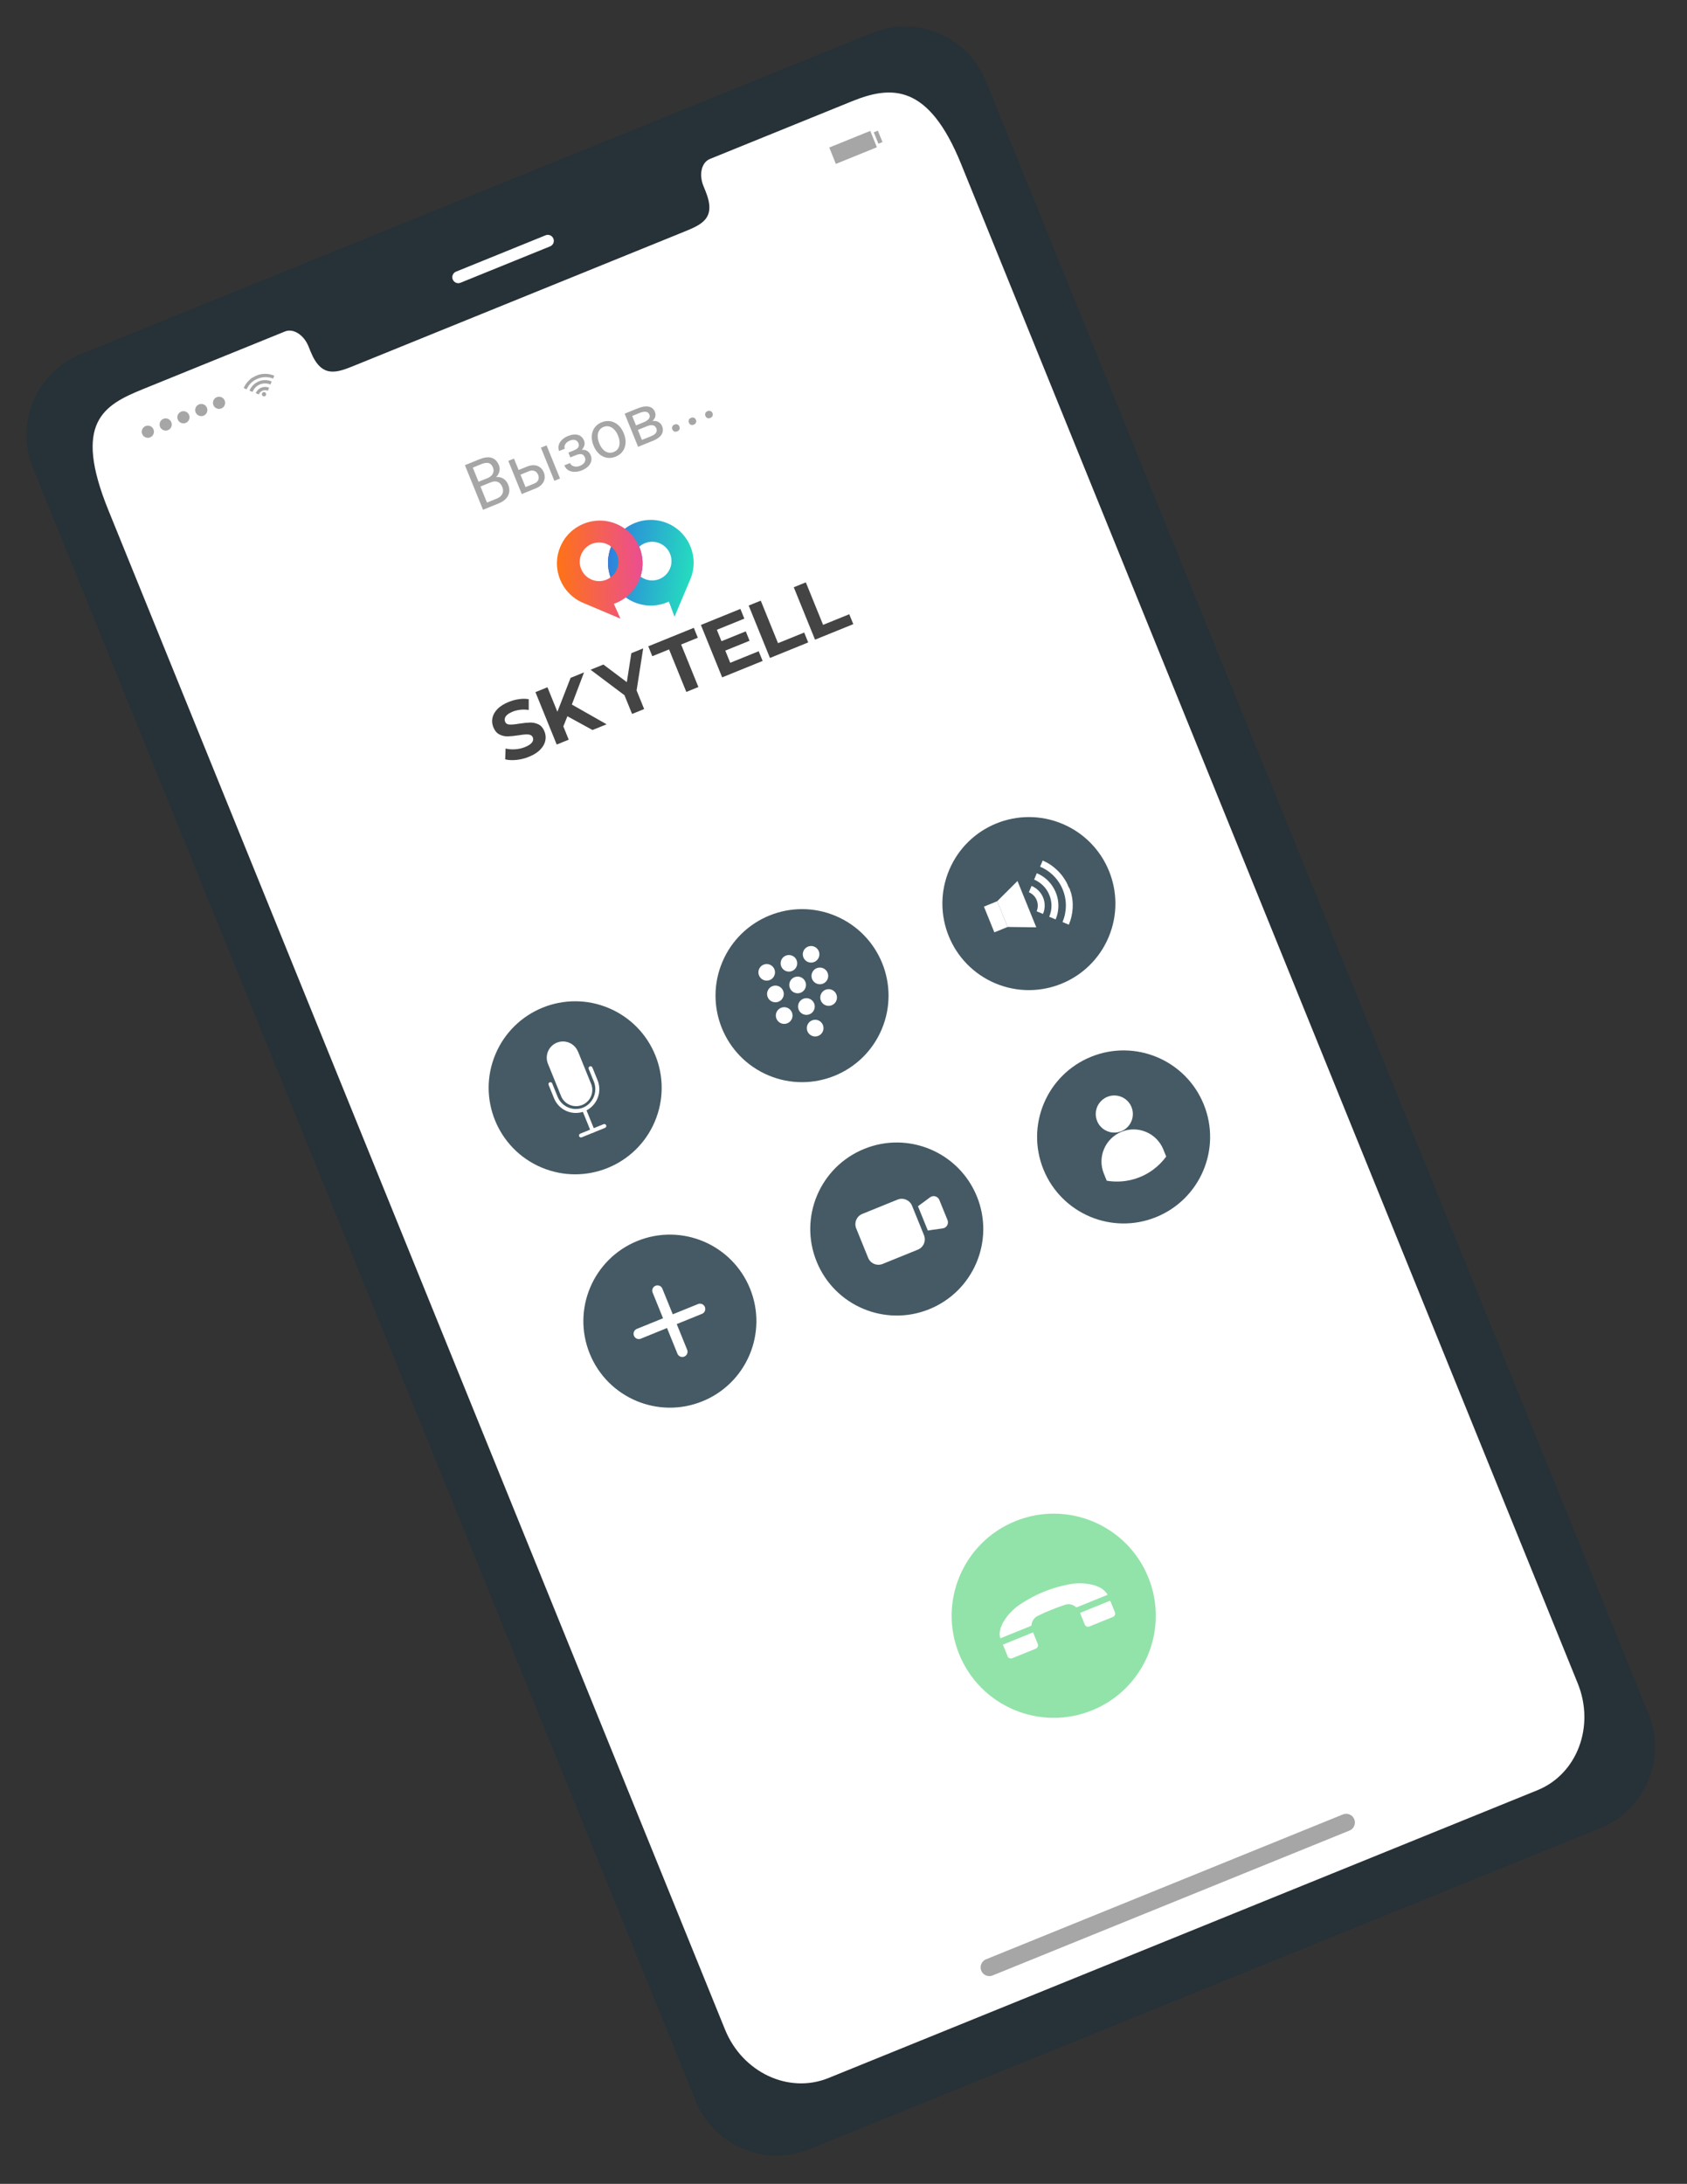 <svg width="299" height="387" viewBox="0 0 299 387" fill="none" xmlns="http://www.w3.org/2000/svg">
<rect x="0" y="0" width="299" height="387" fill="#333333" stroke="none"/>
<path d="M154.674 5.773L14.205 62.792C10.417 64.372 7.412 67.392 5.85 71.187C4.288 74.982 4.297 79.242 5.875 83.031L123.253 372.196C124.764 376.011 127.727 379.07 131.492 380.703C135.256 382.335 139.514 382.407 143.332 380.903L283.801 323.885C287.59 322.304 290.597 319.284 292.162 315.488C293.727 311.692 293.723 307.43 292.149 303.638L174.771 14.473C173.259 10.655 170.292 7.594 166.523 5.962C162.755 4.331 158.492 4.263 154.674 5.773ZM279.633 298.304C282.725 305.92 279.524 314.386 272.501 317.237L146.829 368.249C139.787 371.107 131.592 367.268 128.5 359.651L19.201 90.389C12.909 74.888 18.299 71.815 25.341 68.956L50.516 58.737C51.971 58.147 53.843 59.329 54.67 61.368L55.047 62.294C57.006 67.122 59.664 66.065 62.907 64.748L121.123 41.117C124.394 39.789 127.016 38.725 125.049 33.879L124.673 32.953C123.838 30.895 124.345 28.768 125.828 28.167L151.012 17.944C158.036 15.093 164.573 14.846 170.335 29.041L279.633 298.304Z" fill="#263238"/>
<path d="M97.495 43.661L81.623 50.104C81.494 50.157 81.356 50.185 81.216 50.185C81.077 50.184 80.939 50.156 80.81 50.102C80.681 50.047 80.565 49.968 80.468 49.868C80.37 49.768 80.293 49.65 80.242 49.52C80.136 49.26 80.138 48.968 80.248 48.709C80.357 48.45 80.565 48.245 80.826 48.139L96.698 41.697C96.958 41.591 97.25 41.593 97.509 41.702C97.768 41.812 97.973 42.02 98.079 42.28C98.132 42.409 98.16 42.547 98.159 42.687C98.159 42.826 98.131 42.964 98.077 43.093C98.022 43.221 97.943 43.338 97.843 43.435C97.743 43.533 97.625 43.61 97.495 43.661Z" fill="white"/>
<path d="M170.335 29.041L279.633 298.304C282.725 305.92 279.524 314.386 272.501 317.237L146.829 368.249C139.787 371.107 131.592 367.268 128.5 359.652L19.201 90.389C12.909 74.888 18.299 71.815 25.341 68.956L50.516 58.737C51.971 58.147 53.843 59.33 54.671 61.368L55.047 62.295C57.006 67.122 59.664 66.065 62.907 64.749L121.123 41.117C124.394 39.79 127.016 38.725 125.049 33.879L124.673 32.953C123.838 30.896 124.346 28.769 125.828 28.167L151.012 17.944C158.036 15.093 164.573 14.846 170.335 29.041Z" fill="white"/>
<path d="M48.626 66.552L48.483 66.89L48.401 67.086C47.526 66.734 46.548 66.743 45.68 67.111C45.244 67.278 44.846 67.529 44.508 67.852C44.17 68.174 43.899 68.561 43.712 68.989L43.521 68.915L43.191 68.769L43.384 68.367C43.53 68.1 43.709 67.853 43.917 67.632C44.15 67.365 44.417 67.129 44.712 66.932C44.87 66.868 45.027 66.804 45.162 66.684L45.579 66.515L45.894 66.387C46.207 66.306 46.528 66.259 46.852 66.247C47.083 66.24 47.315 66.25 47.544 66.278C47.785 66.319 48.023 66.374 48.258 66.442L48.612 66.568L48.626 66.552Z" fill="#A6A6A6"/>
<path d="M44.766 69.457L44.219 69.226C44.469 68.615 44.915 68.105 45.485 67.773C45.884 67.533 46.334 67.392 46.798 67.362C47.263 67.331 47.727 67.411 48.154 67.596L47.92 68.134C47.63 68.01 47.318 67.945 47.003 67.942C46.688 67.94 46.376 67.999 46.084 68.118C45.792 68.236 45.526 68.411 45.302 68.633C45.078 68.854 44.9 69.118 44.779 69.409L44.766 69.457Z" fill="#A6A6A6"/>
<path d="M47.7 68.709L47.474 69.243C47.325 69.18 47.165 69.147 47.004 69.146C46.842 69.144 46.682 69.175 46.532 69.236C46.383 69.297 46.246 69.386 46.131 69.5C46.016 69.613 45.925 69.748 45.862 69.897L45.328 69.671C45.419 69.452 45.553 69.252 45.722 69.085C45.891 68.917 46.092 68.784 46.313 68.695C46.533 68.605 46.769 68.56 47.008 68.563C47.246 68.565 47.481 68.615 47.7 68.709Z" fill="#A6A6A6"/>
<path d="M47.163 69.779C47.183 69.867 47.171 69.959 47.129 70.039C47.087 70.119 47.019 70.181 46.935 70.215C46.852 70.249 46.759 70.252 46.673 70.224C46.588 70.196 46.515 70.138 46.468 70.061C46.439 70.014 46.421 69.961 46.415 69.906C46.408 69.852 46.414 69.796 46.431 69.744C46.449 69.692 46.477 69.644 46.515 69.603C46.552 69.563 46.598 69.532 46.649 69.511C46.7 69.49 46.755 69.481 46.81 69.483C46.865 69.486 46.919 69.501 46.968 69.526C47.017 69.552 47.06 69.587 47.093 69.631C47.127 69.675 47.151 69.725 47.163 69.779Z" fill="#A6A6A6"/>
<path d="M26.61 77.507C27.163 77.282 27.429 76.653 27.205 76.1C26.98 75.547 26.351 75.281 25.798 75.505C25.245 75.73 24.979 76.36 25.203 76.912C25.428 77.465 26.058 77.731 26.61 77.507Z" fill="#A6A6A6"/>
<path d="M28.363 75.63C28.283 75.432 28.263 75.214 28.306 75.005C28.349 74.796 28.453 74.604 28.605 74.454C28.758 74.304 28.951 74.203 29.16 74.163C29.37 74.123 29.587 74.145 29.784 74.229C29.981 74.312 30.148 74.451 30.266 74.63C30.383 74.808 30.445 75.017 30.444 75.231C30.442 75.445 30.377 75.653 30.257 75.83C30.137 76.007 29.968 76.144 29.77 76.224C29.504 76.332 29.207 76.33 28.943 76.218C28.679 76.107 28.471 75.895 28.363 75.63Z" fill="#A6A6A6"/>
<path d="M32.92 74.945C33.473 74.721 33.739 74.091 33.515 73.538C33.29 72.986 32.66 72.72 32.108 72.944C31.555 73.168 31.289 73.798 31.513 74.351C31.738 74.903 32.367 75.17 32.92 74.945Z" fill="#A6A6A6"/>
<path d="M34.673 73.069C34.593 72.871 34.573 72.653 34.616 72.444C34.659 72.235 34.763 72.043 34.915 71.893C35.067 71.743 35.261 71.642 35.47 71.602C35.68 71.561 35.897 71.584 36.094 71.668C36.291 71.751 36.458 71.89 36.576 72.069C36.693 72.247 36.755 72.456 36.754 72.67C36.752 72.884 36.687 73.092 36.567 73.269C36.447 73.445 36.278 73.583 36.08 73.663C35.814 73.771 35.517 73.769 35.253 73.657C34.989 73.546 34.781 73.334 34.673 73.069Z" fill="#A6A6A6"/>
<path d="M37.823 71.79C37.77 71.658 37.743 71.518 37.744 71.376C37.745 71.234 37.774 71.094 37.829 70.963C37.884 70.832 37.965 70.714 38.066 70.615C38.167 70.515 38.286 70.436 38.418 70.383C38.549 70.329 38.69 70.303 38.832 70.304C38.974 70.305 39.114 70.334 39.244 70.389C39.375 70.444 39.493 70.524 39.593 70.625C39.693 70.726 39.771 70.846 39.825 70.977C39.878 71.109 39.905 71.249 39.904 71.391C39.903 71.533 39.874 71.673 39.819 71.804C39.764 71.935 39.683 72.053 39.582 72.153C39.481 72.252 39.362 72.331 39.23 72.384C39.099 72.438 38.958 72.465 38.816 72.463C38.675 72.463 38.534 72.434 38.404 72.378C38.273 72.323 38.154 72.243 38.055 72.142C37.955 72.041 37.877 71.921 37.823 71.79Z" fill="#A6A6A6"/>
<path d="M154.382 22.868L146.645 26.009L148.01 29.372L155.747 26.232L154.382 22.868Z" fill="#A6A6A6"/>
<path d="M156.073 26.369L147.873 29.698L146.319 25.871L154.519 22.543L156.073 26.369ZM148.148 29.047L155.421 26.094L154.244 23.194L146.98 26.143L148.148 29.047Z" fill="white"/>
<path d="M152.548 24.12L147.294 26.252L148.306 28.745L153.56 26.612L152.548 24.12Z" fill="#A6A6A6"/>
<path d="M155.588 23.155L154.866 23.449L155.686 25.469L156.408 25.175L155.588 23.155Z" fill="#A6A6A6"/>
<path d="M237.894 321.582L174.655 347.252C174.307 347.427 174.038 347.726 173.901 348.091C173.764 348.456 173.769 348.858 173.915 349.219C174.062 349.58 174.339 349.873 174.691 350.039C175.044 350.205 175.446 350.232 175.817 350.115L239.056 324.445C239.26 324.381 239.449 324.275 239.61 324.134C239.771 323.993 239.901 323.821 239.992 323.627C240.084 323.433 240.134 323.223 240.14 323.009C240.145 322.795 240.107 322.582 240.026 322.384C239.946 322.185 239.825 322.006 239.672 321.857C239.518 321.707 239.336 321.591 239.136 321.516C238.935 321.441 238.721 321.408 238.508 321.419C238.294 321.43 238.085 321.486 237.894 321.582Z" fill="#A6A6A6"/>
<path d="M156.272 182.405C159.567 174.606 155.916 165.613 148.117 162.317C140.319 159.022 131.325 162.672 128.029 170.471C124.734 178.27 128.385 187.264 136.184 190.559C143.982 193.855 152.976 190.204 156.272 182.405Z" fill="#455A64"/>
<path d="M135.327 170.948C135.059 171.059 134.83 171.247 134.668 171.488C134.507 171.729 134.42 172.013 134.419 172.303C134.419 172.594 134.504 172.878 134.665 173.119C134.825 173.361 135.054 173.55 135.322 173.662C135.59 173.774 135.885 173.805 136.17 173.749C136.455 173.694 136.717 173.555 136.923 173.351C137.13 173.147 137.271 172.886 137.329 172.602C137.388 172.318 137.361 172.022 137.252 171.753C137.179 171.574 137.071 171.41 136.934 171.272C136.798 171.135 136.636 171.025 136.457 170.95C136.278 170.875 136.086 170.837 135.892 170.836C135.698 170.836 135.506 170.874 135.327 170.948Z" fill="white"/>
<path d="M139.275 169.346C139.005 169.455 138.774 169.642 138.611 169.882C138.448 170.123 138.36 170.406 138.357 170.697C138.355 170.988 138.44 171.273 138.599 171.516C138.759 171.758 138.987 171.949 139.255 172.062C139.523 172.175 139.818 172.206 140.104 172.151C140.39 172.097 140.652 171.959 140.859 171.754C141.067 171.55 141.208 171.289 141.267 171.005C141.326 170.72 141.299 170.424 141.189 170.155C141.043 169.793 140.759 169.505 140.4 169.354C140.04 169.202 139.636 169.199 139.275 169.346Z" fill="white"/>
<path d="M144.318 170.471C144.586 170.36 144.816 170.172 144.977 169.931C145.139 169.69 145.225 169.406 145.226 169.116C145.227 168.826 145.141 168.542 144.981 168.3C144.82 168.058 144.591 167.869 144.324 167.757C144.056 167.645 143.761 167.615 143.476 167.67C143.191 167.725 142.929 167.864 142.722 168.068C142.516 168.272 142.375 168.533 142.316 168.817C142.258 169.101 142.285 169.397 142.394 169.666C142.467 169.845 142.575 170.009 142.711 170.147C142.847 170.285 143.01 170.394 143.188 170.469C143.367 170.544 143.559 170.583 143.753 170.583C143.947 170.583 144.139 170.545 144.318 170.471Z" fill="white"/>
<path d="M136.877 174.765C136.606 174.875 136.373 175.063 136.209 175.306C136.044 175.548 135.956 175.833 135.954 176.126C135.952 176.419 136.036 176.705 136.197 176.95C136.358 177.195 136.588 177.386 136.857 177.5C137.127 177.614 137.424 177.645 137.712 177.59C137.999 177.535 138.264 177.396 138.473 177.19C138.681 176.985 138.824 176.722 138.883 176.436C138.942 176.149 138.915 175.851 138.805 175.58C138.733 175.399 138.626 175.234 138.489 175.095C138.353 174.956 138.191 174.845 138.011 174.769C137.832 174.694 137.639 174.654 137.444 174.653C137.25 174.653 137.057 174.691 136.877 174.765Z" fill="white"/>
<path d="M140.824 173.163C140.552 173.272 140.318 173.459 140.152 173.7C139.986 173.942 139.895 174.227 139.892 174.52C139.888 174.813 139.972 175.101 140.132 175.347C140.292 175.592 140.521 175.785 140.791 175.9C141.06 176.015 141.358 176.047 141.646 175.993C141.934 175.938 142.2 175.799 142.409 175.594C142.618 175.389 142.761 175.126 142.821 174.839C142.88 174.552 142.853 174.253 142.743 173.982C142.596 173.62 142.312 173.33 141.952 173.177C141.593 173.024 141.187 173.019 140.824 173.163Z" fill="white"/>
<path d="M144.762 171.565C144.49 171.673 144.256 171.86 144.09 172.101C143.924 172.343 143.833 172.629 143.829 172.922C143.826 173.215 143.909 173.502 144.07 173.748C144.23 173.993 144.459 174.186 144.729 174.301C144.998 174.416 145.296 174.448 145.584 174.394C145.872 174.34 146.138 174.201 146.347 173.995C146.556 173.79 146.699 173.527 146.759 173.24C146.818 172.953 146.791 172.655 146.681 172.383C146.534 172.021 146.25 171.732 145.89 171.578C145.531 171.425 145.125 171.42 144.762 171.565Z" fill="white"/>
<path d="M138.43 178.592C138.159 178.702 137.927 178.89 137.762 179.132C137.598 179.374 137.509 179.66 137.507 179.953C137.505 180.245 137.59 180.532 137.751 180.777C137.911 181.021 138.141 181.213 138.411 181.326C138.68 181.44 138.978 181.472 139.265 181.417C139.553 181.362 139.817 181.223 140.026 181.017C140.234 180.812 140.377 180.549 140.436 180.262C140.496 179.976 140.468 179.678 140.358 179.406C140.286 179.226 140.179 179.061 140.043 178.922C139.906 178.782 139.744 178.672 139.565 178.596C139.385 178.52 139.193 178.481 138.998 178.48C138.803 178.479 138.61 178.517 138.43 178.592Z" fill="white"/>
<path d="M142.377 176.99C142.105 177.098 141.871 177.285 141.705 177.527C141.539 177.768 141.448 178.054 141.445 178.347C141.441 178.64 141.525 178.928 141.685 179.173C141.845 179.419 142.074 179.611 142.344 179.726C142.614 179.841 142.911 179.874 143.2 179.819C143.488 179.765 143.753 179.626 143.962 179.421C144.171 179.215 144.315 178.952 144.374 178.665C144.433 178.378 144.406 178.08 144.296 177.808C144.149 177.446 143.865 177.157 143.505 177.004C143.146 176.85 142.741 176.845 142.377 176.99Z" fill="white"/>
<path d="M146.315 175.391C146.043 175.5 145.809 175.687 145.643 175.928C145.477 176.17 145.386 176.455 145.383 176.748C145.379 177.041 145.463 177.329 145.623 177.575C145.783 177.82 146.012 178.013 146.282 178.128C146.552 178.243 146.849 178.275 147.138 178.221C147.426 178.166 147.691 178.027 147.9 177.822C148.109 177.617 148.253 177.354 148.312 177.067C148.371 176.78 148.344 176.481 148.234 176.21C148.087 175.848 147.803 175.558 147.443 175.405C147.084 175.252 146.679 175.247 146.315 175.391Z" fill="white"/>
<path d="M143.931 180.817C143.658 180.925 143.424 181.112 143.258 181.355C143.092 181.597 143.001 181.883 142.998 182.176C142.995 182.47 143.08 182.758 143.24 183.003C143.401 183.249 143.632 183.441 143.902 183.555C144.173 183.669 144.471 183.7 144.759 183.645C145.047 183.589 145.312 183.449 145.521 183.242C145.729 183.035 145.871 182.771 145.929 182.483C145.987 182.196 145.958 181.897 145.846 181.626C145.699 181.265 145.415 180.976 145.056 180.825C144.697 180.673 144.292 180.67 143.931 180.817Z" fill="white"/>
<path d="M204.911 215.681C212.756 212.497 216.534 203.556 213.35 195.711C210.166 187.866 201.225 184.088 193.38 187.272C185.535 190.457 181.757 199.398 184.941 207.242C188.126 215.087 197.067 218.865 204.911 215.681Z" fill="#455A64"/>
<path d="M200.547 196.181C200.791 196.783 200.852 197.445 200.72 198.083C200.589 198.72 200.271 199.304 199.808 199.761C199.345 200.218 198.756 200.527 198.117 200.649C197.478 200.772 196.817 200.702 196.218 200.448C195.618 200.195 195.107 199.77 194.75 199.226C194.392 198.683 194.204 198.045 194.208 197.395C194.213 196.744 194.41 196.109 194.776 195.571C195.141 195.032 195.658 194.614 196.261 194.37C197.069 194.041 197.975 194.048 198.779 194.387C199.582 194.727 200.218 195.372 200.547 196.181Z" fill="white"/>
<path d="M206.185 203.691L206.697 204.951C206.025 205.866 205.217 206.671 204.299 207.339C203.134 208.179 201.815 208.779 200.416 209.104C199.017 209.429 197.568 209.472 196.153 209.232L195.641 207.971C195.073 206.573 195.085 205.007 195.672 203.617C196.259 202.227 197.375 201.127 198.773 200.559C200.171 199.992 201.738 200.003 203.128 200.59C204.518 201.177 205.618 202.293 206.185 203.691Z" fill="white"/>
<path d="M116.063 198.736C119.358 190.937 115.708 181.943 107.909 178.648C100.11 175.352 91.116 179.003 87.821 186.802C84.525 194.601 88.176 203.594 95.975 206.89C103.774 210.185 112.767 206.535 116.063 198.736Z" fill="#455A64"/>
<path d="M105.175 200.704C105.089 200.739 104.992 200.738 104.907 200.702C104.821 200.666 104.754 200.597 104.719 200.511L103.184 196.731C103.149 196.645 103.15 196.548 103.186 196.463C103.222 196.377 103.291 196.31 103.377 196.275C103.463 196.24 103.559 196.24 103.645 196.277C103.73 196.313 103.798 196.381 103.833 196.467L105.367 200.248C105.402 200.334 105.402 200.43 105.366 200.516C105.329 200.601 105.261 200.669 105.175 200.704Z" fill="white"/>
<path d="M107.241 199.865L103.099 201.546C103.013 201.581 102.917 201.58 102.831 201.544C102.746 201.508 102.678 201.439 102.643 201.353C102.608 201.267 102.609 201.171 102.645 201.085C102.681 201 102.75 200.932 102.836 200.897L106.978 199.216C107.064 199.181 107.16 199.182 107.246 199.218C107.331 199.254 107.399 199.323 107.434 199.409C107.469 199.495 107.468 199.591 107.432 199.676C107.396 199.762 107.327 199.83 107.241 199.865Z" fill="white"/>
<path d="M102.471 186.411L104.701 191.906C104.87 192.26 104.964 192.645 104.979 193.037C104.994 193.429 104.928 193.821 104.786 194.186C104.644 194.552 104.428 194.885 104.153 195.165C103.877 195.445 103.548 195.665 103.184 195.813C102.82 195.96 102.43 196.032 102.038 196.023C101.646 196.015 101.259 195.926 100.902 195.763C100.545 195.599 100.226 195.365 99.963 195.073C99.7 194.782 99.499 194.44 99.373 194.068L97.143 188.574C96.839 187.875 96.826 187.085 97.105 186.377C97.384 185.668 97.933 185.1 98.632 184.796C99.33 184.493 100.12 184.479 100.828 184.758C101.537 185.038 102.105 185.587 102.409 186.285C102.434 186.324 102.455 186.367 102.471 186.411Z" fill="white"/>
<path d="M103.627 196.918C103.12 197.125 102.577 197.23 102.029 197.227C101.481 197.224 100.939 197.112 100.434 196.899C99.929 196.685 99.472 196.375 99.088 195.984C98.703 195.593 98.4 195.13 98.195 194.622L97.255 192.306C97.228 192.262 97.211 192.214 97.205 192.163C97.199 192.113 97.204 192.061 97.219 192.013C97.235 191.964 97.261 191.92 97.296 191.883C97.331 191.845 97.373 191.816 97.421 191.797C97.468 191.778 97.519 191.769 97.57 191.772C97.62 191.774 97.67 191.788 97.715 191.812C97.76 191.835 97.8 191.869 97.831 191.909C97.862 191.95 97.883 191.996 97.894 192.046L98.834 194.363C99.013 194.797 99.278 195.191 99.612 195.52C99.946 195.85 100.344 196.108 100.781 196.281C101.217 196.453 101.684 196.536 102.154 196.523C102.623 196.511 103.085 196.404 103.512 196.209C104.328 195.809 104.961 195.113 105.281 194.263C105.602 193.413 105.587 192.473 105.238 191.634L104.343 189.428C104.308 189.342 104.309 189.246 104.345 189.161C104.381 189.075 104.45 189.007 104.536 188.973C104.622 188.938 104.718 188.938 104.804 188.974C104.889 189.011 104.957 189.079 104.992 189.165L105.887 191.37C106.314 192.377 106.335 193.51 105.944 194.532C105.554 195.553 104.784 196.384 103.794 196.85L103.627 196.918Z" fill="white"/>
<path d="M164.707 232C172.552 228.816 176.33 219.875 173.146 212.03C169.961 204.185 161.021 200.407 153.176 203.592C145.331 206.776 141.553 215.717 144.737 223.562C147.921 231.407 156.862 235.185 164.707 232Z" fill="#455A64"/>
<path d="M166.486 212.64L167.953 216.253C168.007 216.404 168.026 216.565 168.01 216.724C167.993 216.883 167.942 217.037 167.859 217.174C167.776 217.311 167.664 217.427 167.531 217.516C167.397 217.604 167.246 217.661 167.087 217.684L165.31 217.931L164.447 218.065L162.698 213.757L164.626 212.337L164.883 212.147C165.016 212.057 165.168 211.998 165.327 211.975C165.486 211.952 165.648 211.964 165.802 212.011C165.956 212.059 166.097 212.139 166.215 212.248C166.333 212.357 166.426 212.491 166.486 212.64Z" fill="white"/>
<path d="M159.08 212.581L152.835 215.116C151.827 215.525 151.341 216.674 151.751 217.682L153.868 222.899C154.277 223.907 155.426 224.393 156.435 223.983L162.68 221.448C163.688 221.039 164.173 219.89 163.764 218.882L161.647 213.665C161.237 212.657 160.088 212.172 159.08 212.581Z" fill="white"/>
<path d="M124.494 248.324C132.339 245.139 136.117 236.198 132.933 228.353C129.748 220.509 120.807 216.73 112.962 219.915C105.118 223.099 101.339 232.04 104.524 239.885C107.708 247.73 116.649 251.508 124.494 248.324Z" fill="#455A64"/>
<path d="M123.799 231.058L119.24 232.908L117.393 228.359C117.301 228.13 117.121 227.948 116.894 227.852C116.666 227.756 116.41 227.754 116.182 227.847C115.953 227.939 115.771 228.119 115.675 228.346C115.579 228.574 115.577 228.83 115.67 229.058L117.517 233.608L112.967 235.454C112.841 235.491 112.724 235.554 112.623 235.639C112.522 235.724 112.441 235.829 112.383 235.947C112.326 236.065 112.294 236.195 112.29 236.326C112.285 236.458 112.309 236.589 112.358 236.711C112.408 236.833 112.482 236.943 112.577 237.034C112.672 237.125 112.785 237.196 112.908 237.241C113.032 237.286 113.164 237.304 113.295 237.295C113.426 237.286 113.554 237.249 113.671 237.187L118.22 235.34L120.067 239.89C120.159 240.118 120.339 240.301 120.566 240.397C120.794 240.493 121.05 240.494 121.278 240.402C121.507 240.309 121.689 240.129 121.785 239.902C121.881 239.675 121.883 239.419 121.79 239.19L119.943 234.641L124.502 232.79C124.707 232.681 124.865 232.5 124.944 232.281C125.024 232.062 125.019 231.822 124.932 231.607C124.844 231.391 124.68 231.216 124.471 231.114C124.262 231.013 124.022 230.993 123.799 231.058Z" fill="white"/>
<path d="M196.48 166.093C199.776 158.294 196.125 149.301 188.326 146.005C180.527 142.71 171.533 146.36 168.238 154.159C164.943 161.958 168.593 170.952 176.392 174.247C184.191 177.543 193.185 173.892 196.48 166.093Z" fill="#455A64"/>
<path d="M189.163 156.65C189.031 156.325 188.821 156.022 188.634 155.72C188.226 155.087 187.732 154.514 187.166 154.017C186.7 153.588 186.186 153.214 185.634 152.902L184.809 152.492L184.512 153.195L184.334 153.581C185.241 153.961 186.064 154.518 186.756 155.218C187.448 155.918 187.994 156.747 188.364 157.659C188.735 158.571 188.921 159.547 188.913 160.531C188.904 161.515 188.702 162.488 188.317 163.393L188.721 163.564L189.437 163.866C189.532 163.623 189.628 163.379 189.71 163.13C189.868 162.641 189.983 162.14 190.051 161.631C190.118 161.149 190.144 160.662 190.129 160.175C190.109 159.505 190.006 158.84 189.822 158.195C189.732 157.973 189.638 157.741 189.603 157.496C189.505 157.493 189.208 156.761 189.163 156.65Z" fill="white"/>
<path d="M186.726 157.348C186.05 156.177 185.007 155.261 183.758 154.742L183.289 155.872C183.897 156.128 184.448 156.501 184.911 156.971C185.374 157.44 185.739 157.997 185.986 158.608C186.239 159.218 186.367 159.872 186.362 160.532C186.358 161.192 186.221 161.845 185.959 162.451L187.092 162.93C187.473 162.036 187.638 161.065 187.575 160.095C187.511 159.125 187.22 158.184 186.726 157.348Z" fill="white"/>
<path d="M182.828 156.998L182.355 158.118C182.668 158.247 182.953 158.437 183.191 158.678C183.43 158.918 183.618 159.204 183.744 159.519C183.872 159.831 183.937 160.166 183.935 160.504C183.933 160.842 183.865 161.176 183.733 161.487L184.854 161.961C185.051 161.502 185.154 161.009 185.159 160.51C185.164 160.012 185.069 159.517 184.88 159.055C184.692 158.593 184.413 158.173 184.061 157.82C183.709 157.467 183.29 157.187 182.828 156.998Z" fill="white"/>
<path d="M176.74 159.706L174.387 160.662L176.237 165.22L178.591 164.265L176.74 159.706Z" fill="white"/>
<path d="M176.74 159.707L180.336 156.121L183.668 164.331L178.591 164.265L176.74 159.707Z" fill="white"/>
<path d="M193.563 303.087C202.82 299.33 207.278 288.779 203.521 279.522C199.763 270.264 189.212 265.806 179.955 269.564C170.698 273.321 166.239 283.872 169.997 293.129C173.755 302.387 184.305 306.845 193.563 303.087Z" fill="#92E3A9"/>
<path d="M196.316 282.565C196.135 282.327 195.942 282.1 195.737 281.882C195.5 281.682 195.249 281.499 194.986 281.335L194.126 280.971C193.791 280.891 193.471 280.795 193.135 280.737C191.875 280.502 190.58 280.521 189.327 280.794C186.371 281.357 183.555 282.499 181.043 284.156C179.944 284.842 178.991 285.739 178.24 286.794C178.052 287.076 177.886 287.359 177.716 287.632L177.333 288.522L177.222 289.074C177.134 289.49 177.164 289.923 177.309 290.323L182.701 288.134C182.741 288.121 182.774 288.095 182.797 288.06C182.82 288.025 182.831 287.984 182.828 287.943C182.862 287.596 182.985 287.265 183.186 286.981C183.387 286.697 183.658 286.47 183.973 286.323C185.505 285.582 187.084 284.942 188.699 284.405C189.025 284.282 189.378 284.25 189.721 284.312C190.064 284.374 190.383 284.529 190.645 284.759C190.68 284.792 190.724 284.814 190.771 284.821C190.819 284.829 190.867 284.822 190.911 284.802L196.146 282.677L196.316 282.565Z" fill="white"/>
<path d="M177.754 291.449L178.556 293.422C178.58 293.518 178.626 293.606 178.691 293.681C178.755 293.755 178.836 293.814 178.926 293.853C179.017 293.891 179.116 293.908 179.214 293.902C179.312 293.896 179.408 293.867 179.493 293.818L183.496 292.194C183.594 292.169 183.684 292.121 183.761 292.055C183.837 291.989 183.897 291.906 183.935 291.813C183.974 291.72 183.99 291.619 183.983 291.518C183.976 291.418 183.946 291.32 183.894 291.233L183.259 289.668C183.202 289.529 183.146 289.39 183.097 289.269L177.754 291.449Z" fill="white"/>
<path d="M196.714 283.677L191.423 285.824C191.694 286.491 191.964 287.159 192.239 287.835C192.267 287.924 192.314 288.006 192.377 288.075C192.44 288.144 192.518 288.198 192.604 288.233C192.691 288.268 192.784 288.283 192.877 288.278C192.971 288.273 193.061 288.247 193.143 288.202L197.183 286.562C197.275 286.536 197.361 286.49 197.433 286.428C197.505 286.365 197.562 286.286 197.6 286.199C197.638 286.111 197.655 286.016 197.651 285.92C197.648 285.824 197.622 285.731 197.578 285.646C197.322 285.016 197.07 284.395 196.826 283.793L196.714 283.677Z" fill="white"/>
<path d="M118.305 92.73C115.706 91.632 112.839 92.094 110.745 93.689C109.729 94.464 108.894 95.507 108.361 96.77C108.347 96.803 108.333 96.838 108.319 96.872C107.586 98.679 107.6 100.608 108.219 102.311C108.73 103.717 109.653 104.97 110.908 105.875C111.363 106.203 111.862 106.485 112.401 106.713C114.456 107.581 116.679 107.474 118.554 106.603L119.548 109.295L122.344 102.673C123.974 98.812 122.166 94.36 118.305 92.73ZM116.874 102.611C115.717 103.081 114.453 102.873 113.523 102.173C114.102 100.389 113.981 98.52 113.291 96.889C113.579 96.629 113.916 96.415 114.296 96.26C116.05 95.548 118.048 96.393 118.76 98.147C119.472 99.9 118.628 101.899 116.874 102.611Z" fill="url(#paint0_linear_505_21863)"/>
<path d="M113.291 96.889C113.981 98.52 114.102 100.389 113.523 102.173C113.044 101.812 112.653 101.321 112.41 100.724C111.852 99.35 112.25 97.826 113.291 96.889Z" fill="url(#paint1_linear_505_21863)"/>
<path d="M110.746 93.689C110.292 93.362 109.794 93.08 109.257 92.853C105.397 91.22 100.944 93.026 99.311 96.887C97.679 100.746 99.485 105.199 103.345 106.832L109.965 109.631L108.801 107.008C109.556 106.745 110.268 106.363 110.908 105.875C111.924 105.101 112.758 104.059 113.29 102.798C113.378 102.591 113.455 102.383 113.522 102.174C114.101 100.389 113.981 98.52 113.291 96.889C112.762 95.631 111.892 94.515 110.746 93.689ZM103.008 100.843C102.297 99.089 103.141 97.09 104.895 96.378C106.083 95.896 107.382 96.128 108.319 96.872C107.586 98.679 107.6 100.608 108.219 102.311C107.994 102.478 107.745 102.619 107.473 102.729C105.719 103.441 103.72 102.596 103.008 100.843Z" fill="url(#paint2_linear_505_21863)"/>
<path d="M109.359 98.264C109.961 99.747 109.451 101.404 108.219 102.311C107.6 100.608 107.586 98.678 108.319 96.872C108.766 97.227 109.13 97.699 109.359 98.264Z" fill="url(#paint3_linear_505_21863)"/>
<path d="M93.942 128.044C93.426 128.057 92.775 128.125 92 128.243C91.257 128.374 90.689 128.421 90.3 128.396C89.9 128.375 89.647 128.202 89.52 127.887C89.392 127.573 89.433 127.255 89.635 126.95C89.849 126.641 90.245 126.362 90.85 126.116C91.701 125.771 92.665 125.668 93.713 125.806L93.712 123.907C93.177 123.81 92.601 123.807 91.986 123.9C91.367 123.981 90.757 124.15 90.163 124.391C89.311 124.737 88.644 125.152 88.166 125.647C87.689 126.142 87.393 126.668 87.28 127.225C87.167 127.782 87.217 128.324 87.436 128.864C87.687 129.483 88.045 129.914 88.521 130.153C88.996 130.392 89.487 130.507 90.004 130.494C90.52 130.481 91.171 130.413 91.946 130.295C92.446 130.21 92.846 130.165 93.151 130.146C93.457 130.127 93.727 130.149 93.954 130.227C94.181 130.304 94.344 130.448 94.435 130.673C94.559 130.977 94.509 131.272 94.29 131.57C94.072 131.868 93.66 132.14 93.055 132.386C92.506 132.609 91.921 132.742 91.31 132.78C90.688 132.823 90.121 132.778 89.61 132.645L89.539 134.56C90.082 134.706 90.736 134.742 91.501 134.667C92.267 134.592 93.014 134.406 93.743 134.111C94.594 133.765 95.261 133.35 95.739 132.855C96.228 132.355 96.523 131.829 96.648 131.268C96.761 130.711 96.722 130.164 96.507 129.635C96.256 129.017 95.898 128.586 95.427 128.358C94.961 128.141 94.459 128.031 93.942 128.044Z" fill="#444444"/>
<path d="M103.516 119.154L101.13 120.123L98.79 126.128L97.028 121.788L94.9 122.652L98.67 131.94L100.799 131.076L99.845 128.726L100.564 126.928L105.012 129.366L107.511 128.352L101.353 124.852L103.516 119.154Z" fill="#444444"/>
<path d="M111.097 120.884L106.945 117.762L104.671 118.686L110.68 123.201L112.027 126.519L114.167 125.65L112.83 122.355L113.994 114.901L111.898 115.752L111.097 120.884Z" fill="#444444"/>
<path d="M115.613 116.287L118.583 115.082L121.641 122.616L123.781 121.747L120.723 114.213L123.681 113.012L122.969 111.258L114.901 114.533L115.613 116.287Z" fill="#444444"/>
<path d="M128.549 115.293L132.852 113.547L132.176 111.882L127.873 113.629L127.051 111.605L131.926 109.626L131.227 107.906L124.224 110.749L127.994 120.037L135.166 117.126L134.468 115.406L129.425 117.452L128.549 115.293Z" fill="#444444"/>
<path d="M134.836 106.441L132.695 107.31L136.466 116.598L143.245 113.846L142.533 112.092L137.894 113.975L134.836 106.441Z" fill="#444444"/>
<path d="M145.883 110.732L142.825 103.198L140.685 104.067L144.455 113.355L151.235 110.604L150.522 108.849L145.883 110.732Z" fill="#444444"/>
<path d="M86.926 85.497L84.922 86.311L84.57 85.474L86.389 84.735C86.689 84.613 86.931 84.456 87.114 84.264C87.297 84.071 87.412 83.856 87.459 83.618C87.508 83.374 87.479 83.121 87.371 82.857C87.254 82.567 87.102 82.355 86.916 82.219C86.733 82.079 86.51 82.013 86.249 82.022C85.989 82.026 85.685 82.099 85.338 82.24L83.796 82.866L86.656 89.913L85.609 90.338L82.4 82.434L84.99 81.382C85.395 81.218 85.774 81.112 86.126 81.067C86.477 81.017 86.798 81.034 87.089 81.118C87.383 81.197 87.641 81.345 87.864 81.562C88.087 81.78 88.274 82.073 88.424 82.442C88.556 82.768 88.592 83.097 88.533 83.428C88.472 83.757 88.327 84.064 88.098 84.351C87.873 84.637 87.572 84.883 87.197 85.09L86.926 85.497ZM88.377 89.215L86.01 90.175L86.256 89.083L88.031 88.362C88.365 88.227 88.623 88.054 88.808 87.845C88.996 87.633 89.109 87.398 89.147 87.138C89.183 86.874 89.143 86.598 89.025 86.308C88.906 86.015 88.751 85.783 88.559 85.612C88.368 85.441 88.136 85.343 87.865 85.319C87.593 85.294 87.28 85.353 86.926 85.497L85.433 86.103L85.102 85.257L87.143 84.429L87.489 84.643C87.882 84.521 88.249 84.499 88.588 84.576C88.925 84.65 89.22 84.8 89.473 85.026C89.728 85.251 89.925 85.534 90.063 85.874C90.263 86.367 90.323 86.827 90.245 87.255C90.168 87.678 89.97 88.058 89.651 88.394C89.33 88.727 88.906 89 88.377 89.215ZM91.645 83.398L93.409 82.682C93.883 82.49 94.317 82.411 94.71 82.445C95.102 82.476 95.44 82.602 95.724 82.824C96.01 83.041 96.228 83.332 96.376 83.698C96.486 83.969 96.543 84.243 96.546 84.52C96.547 84.794 96.49 85.057 96.374 85.311C96.261 85.563 96.088 85.796 95.854 86.009C95.622 86.217 95.329 86.393 94.974 86.537L92.477 87.551L90.092 81.676L91.096 81.269L93.146 86.318L94.639 85.712C94.928 85.594 95.139 85.448 95.27 85.272C95.401 85.097 95.471 84.91 95.479 84.713C95.488 84.516 95.455 84.326 95.382 84.145C95.31 83.968 95.201 83.81 95.056 83.671C94.911 83.531 94.729 83.441 94.51 83.399C94.289 83.354 94.034 83.39 93.744 83.507L91.98 84.224L91.645 83.398ZM96.873 78.924L99.257 84.798L98.253 85.206L95.869 79.332L96.873 78.924ZM102.071 80.387L100.99 80.825L100.739 80.207L101.738 79.801C102.017 79.688 102.223 79.564 102.358 79.429C102.492 79.29 102.567 79.144 102.585 78.989C102.602 78.835 102.576 78.672 102.507 78.502C102.445 78.35 102.348 78.224 102.214 78.122C102.082 78.015 101.914 77.955 101.71 77.941C101.505 77.923 101.259 77.972 100.973 78.088C100.741 78.182 100.548 78.309 100.394 78.468C100.238 78.624 100.133 78.796 100.078 78.983C100.025 79.164 100.034 79.342 100.104 79.516L99.1 79.923C98.954 79.565 98.931 79.216 99.029 78.877C99.13 78.532 99.322 78.221 99.605 77.942C99.891 77.661 100.237 77.438 100.642 77.274C100.983 77.135 101.302 77.05 101.601 77.017C101.902 76.98 102.176 76.995 102.423 77.063C102.668 77.128 102.883 77.247 103.067 77.421C103.254 77.59 103.404 77.814 103.517 78.092C103.598 78.291 103.627 78.499 103.605 78.714C103.583 78.93 103.511 79.142 103.39 79.352C103.267 79.558 103.094 79.75 102.871 79.929C102.652 80.106 102.385 80.259 102.071 80.387ZM100.836 80.445L101.916 80.007C102.267 79.864 102.591 79.773 102.887 79.733C103.181 79.69 103.445 79.696 103.679 79.753C103.913 79.81 104.114 79.916 104.282 80.071C104.453 80.221 104.588 80.419 104.688 80.665C104.799 80.94 104.844 81.211 104.821 81.477C104.801 81.739 104.72 81.986 104.579 82.221C104.438 82.455 104.243 82.669 103.993 82.863C103.746 83.056 103.453 83.222 103.113 83.36C102.733 83.514 102.337 83.599 101.926 83.614C101.515 83.629 101.138 83.548 100.796 83.37C100.453 83.189 100.196 82.887 100.024 82.464L101.028 82.056C101.1 82.233 101.224 82.379 101.401 82.492C101.578 82.606 101.786 82.671 102.025 82.688C102.267 82.704 102.52 82.658 102.784 82.551C103.067 82.436 103.284 82.297 103.437 82.134C103.59 81.971 103.684 81.797 103.72 81.615C103.759 81.43 103.744 81.253 103.675 81.083C103.585 80.862 103.47 80.702 103.328 80.603C103.187 80.505 103.014 80.462 102.808 80.473C102.604 80.48 102.363 80.54 102.084 80.653L101.085 81.059L100.836 80.445ZM105.231 79.028L105.18 78.903C105.008 78.48 104.911 78.062 104.887 77.65C104.861 77.235 104.91 76.846 105.033 76.484C105.155 76.119 105.35 75.795 105.619 75.513C105.887 75.227 106.225 75.001 106.634 74.835C107.047 74.668 107.448 74.593 107.84 74.611C108.233 74.625 108.6 74.72 108.942 74.897C109.286 75.07 109.594 75.314 109.865 75.629C110.135 75.941 110.356 76.309 110.528 76.733L110.579 76.857C110.751 77.281 110.849 77.698 110.872 78.11C110.896 78.522 110.846 78.912 110.721 79.279C110.598 79.641 110.402 79.964 110.135 80.25C109.869 80.531 109.53 80.755 109.117 80.922C108.705 81.09 108.304 81.166 107.914 81.151C107.523 81.133 107.156 81.038 106.812 80.865C106.47 80.688 106.164 80.443 105.894 80.131C105.624 79.819 105.403 79.452 105.231 79.028ZM106.185 78.496L106.235 78.62C106.354 78.914 106.501 79.177 106.676 79.409C106.849 79.638 107.045 79.824 107.263 79.968C107.485 80.109 107.724 80.196 107.981 80.226C108.237 80.253 108.504 80.21 108.783 80.097C109.058 79.985 109.276 79.832 109.436 79.636C109.599 79.435 109.709 79.207 109.766 78.952C109.822 78.697 109.833 78.427 109.798 78.142C109.764 77.852 109.688 77.561 109.569 77.267L109.518 77.142C109.401 76.853 109.254 76.594 109.077 76.367C108.902 76.134 108.704 75.947 108.482 75.805C108.262 75.658 108.024 75.569 107.767 75.539C107.514 75.507 107.248 75.547 106.969 75.66C106.694 75.772 106.475 75.928 106.312 76.129C106.153 76.329 106.044 76.559 105.985 76.819C105.928 77.074 105.918 77.345 105.955 77.634C105.991 77.919 106.067 78.206 106.185 78.496ZM114.713 75.514L112.786 76.297L112.449 75.498L114.023 74.859C114.334 74.732 114.581 74.596 114.762 74.451C114.947 74.304 115.067 74.148 115.122 73.982C115.177 73.817 115.168 73.643 115.094 73.462C115.037 73.321 114.956 73.211 114.852 73.131C114.75 73.046 114.626 72.993 114.478 72.973C114.329 72.949 114.16 72.957 113.969 72.996C113.781 73.03 113.569 73.095 113.334 73.191L112.047 73.713L114.101 78.773L113.096 79.181L110.712 73.306L113.003 72.376C113.376 72.225 113.724 72.122 114.047 72.066C114.374 72.01 114.67 72.005 114.934 72.054C115.2 72.098 115.431 72.198 115.625 72.355C115.82 72.513 115.973 72.729 116.084 73.004C116.156 73.181 116.188 73.364 116.181 73.553C116.173 73.741 116.124 73.926 116.032 74.106C115.941 74.287 115.809 74.458 115.635 74.622C115.459 74.781 115.242 74.927 114.983 75.057L114.713 75.514ZM115.762 78.099L113.471 79.029L113.64 78.011L115.432 77.284C115.71 77.171 115.928 77.043 116.085 76.899C116.24 76.752 116.336 76.594 116.374 76.427C116.414 76.255 116.396 76.077 116.321 75.892C116.246 75.708 116.135 75.57 115.988 75.477C115.843 75.38 115.665 75.335 115.452 75.341C115.238 75.343 114.992 75.401 114.713 75.514L113.188 76.134L112.872 75.326L114.778 74.552L115.265 74.709C115.597 74.603 115.903 74.572 116.182 74.615C116.461 74.657 116.7 74.758 116.899 74.918C117.097 75.073 117.245 75.271 117.342 75.51C117.454 75.785 117.499 76.049 117.48 76.301C117.464 76.552 117.386 76.788 117.248 77.008C117.109 77.225 116.914 77.427 116.665 77.612C116.414 77.794 116.113 77.956 115.762 78.099ZM119.167 76.097C119.098 75.927 119.093 75.762 119.151 75.604C119.211 75.44 119.342 75.317 119.545 75.235C119.748 75.153 119.926 75.15 120.079 75.227C120.235 75.299 120.347 75.42 120.416 75.59C120.484 75.756 120.487 75.919 120.425 76.079C120.367 76.238 120.237 76.358 120.034 76.44C119.831 76.523 119.652 76.528 119.497 76.456C119.345 76.383 119.235 76.263 119.167 76.097ZM122.099 74.907C122.03 74.736 122.025 74.572 122.082 74.414C122.143 74.25 122.274 74.127 122.477 74.045C122.679 73.963 122.857 73.96 123.011 74.037C123.166 74.109 123.279 74.23 123.348 74.4C123.415 74.566 123.418 74.729 123.357 74.889C123.299 75.048 123.169 75.168 122.966 75.25C122.763 75.333 122.584 75.338 122.428 75.266C122.276 75.193 122.167 75.073 122.099 74.907ZM125.031 73.716C124.962 73.546 124.956 73.382 125.014 73.224C125.074 73.06 125.206 72.937 125.408 72.855C125.611 72.773 125.789 72.77 125.943 72.847C126.098 72.919 126.211 73.04 126.28 73.21C126.347 73.376 126.35 73.539 126.289 73.699C126.231 73.858 126.1 73.978 125.898 74.06C125.695 74.143 125.516 74.148 125.36 74.076C125.208 74.003 125.098 73.883 125.031 73.716Z" fill="#A6A6A6"/>
<defs>
<linearGradient id="paint0_linear_505_21863" x1="107.952" y1="99.399" x2="122.998" y2="101.426" gradientUnits="userSpaceOnUse">
<stop stop-color="#2D82DD"/>
<stop offset="1" stop-color="#25DEBE"/>
</linearGradient>
<linearGradient id="paint1_linear_505_21863" x1="112.16" y1="99.575" x2="113.885" y2="99.514" gradientUnits="userSpaceOnUse">
<stop stop-color="#2D82DD"/>
<stop offset="1" stop-color="#25DEBE"/>
</linearGradient>
<linearGradient id="paint2_linear_505_21863" x1="98.756" y1="101.267" x2="113.928" y2="100.736" gradientUnits="userSpaceOnUse">
<stop stop-color="#FE7316"/>
<stop offset="1" stop-color="#EB4E91"/>
</linearGradient>
<linearGradient id="paint3_linear_505_21863" x1="107.932" y1="99.546" x2="122.992" y2="101.574" gradientUnits="userSpaceOnUse">
<stop stop-color="#2D82DD"/>
<stop offset="1" stop-color="#25DEBE"/>
</linearGradient>
</defs>
</svg>
